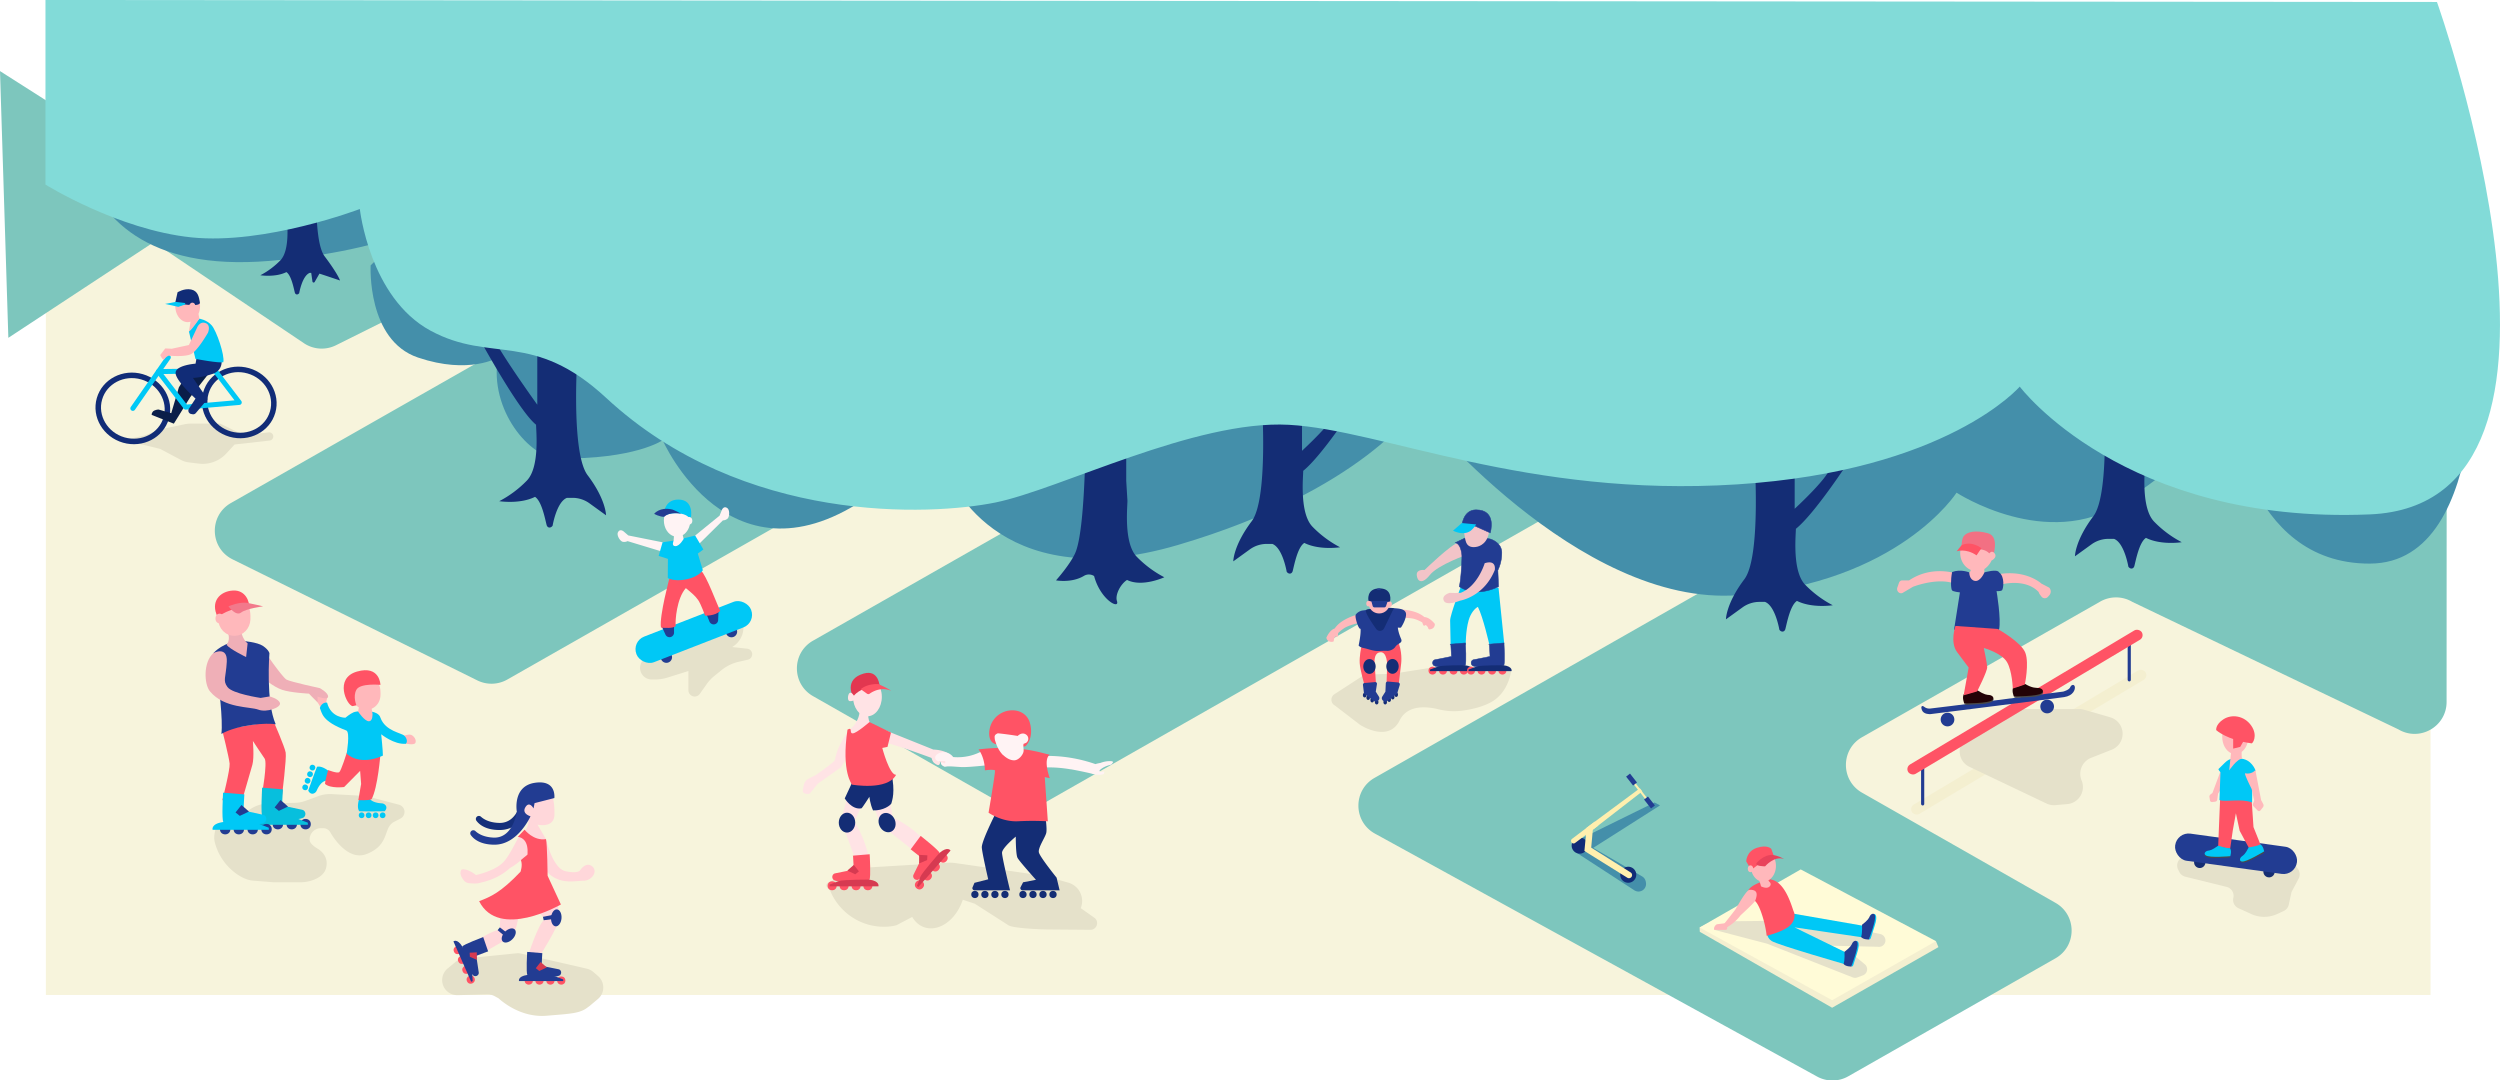 <svg xmlns="http://www.w3.org/2000/svg" viewBox="0 0 4992.69 2157.78"><defs><style>.cls-1{fill:#f7f4dc;}.cls-2{fill:#7dc6bd;}.cls-3{fill:#f4efd0;}.cls-4{fill:#e5e1ca;}.cls-5{fill:#448faa;}.cls-6{fill:#142d75;}.cls-7{fill:#82dbd8;}.cls-8{fill:#ffe3e5;}.cls-9{fill:#ff5365;}.cls-10{fill:#e23750;}.cls-11{fill:#d63a51;}.cls-12{fill:#fff3f4;}.cls-13,.cls-22{fill:#223c92;}.cls-14{fill:#ffb8bb;}.cls-15{fill:#f27083;}.cls-16{fill:#494949;}.cls-17{fill:#230206;}.cls-18{fill:#16307a;}.cls-19{fill:#ffd7da;}.cls-20{fill:#00c8f6;}.cls-21{fill:#f2c4c8;}.cls-22{stroke:#223c92;}.cls-22,.cls-30,.cls-31,.cls-33{stroke-miterlimit:10;}.cls-23{fill:#efafb7;}.cls-24{fill:#f2798b;}.cls-25{fill:#07bfdd;}.cls-26{fill:#fffbd7;}.cls-27{fill:#e8435b;}.cls-28{fill:#112c77;}.cls-29{fill:#ffefae;}.cls-30,.cls-31,.cls-33,.cls-35{fill:none;}.cls-30,.cls-35{stroke:#00c8f6;}.cls-31{stroke:#ff5365;}.cls-32{fill:#152d72;}.cls-33{stroke:#112c77;stroke-width:11px;}.cls-34{fill:#0a1e49;}.cls-35{stroke-linecap:round;stroke-linejoin:round;stroke-width:10px;}</style></defs><title>header_pic</title><g id="Слой_2" data-name="Слой 2"><g id="Слой_1-2" data-name="Слой 1"><rect id="_Прямоугольник_" data-name="&lt;Прямоугольник&gt;" class="cls-1" x="91.61" y="189.04" width="4762.35" height="1797.96"/><path id="_Контур_" data-name="&lt;Контур&gt;" class="cls-2" d="M2745.05,1553.5l768.84-438a63.77,63.77,0,0,0,32.2-55.41V699.84a63.77,63.77,0,0,1,63.77-63.77l1212.62,30a63.77,63.77,0,0,1,63.77,63.79l-.23,671.92c0,49.44-53.84,80.05-96.34,54.8L4258.42,1202a63.77,63.77,0,0,0-64.13-.59l-475.6,270.82c-43,24.46-43,86.37,0,110.83L4104.92,1803c43,24.46,43,86.37,0,110.83l-413.82,235.64a63.77,63.77,0,0,1-62.26.47l-882.92-485.1C2702.21,1640.79,2701.73,1578.18,2745.05,1553.5Z"/><path id="_Контур_2" data-name="&lt;Контур&gt;" class="cls-2" d="M3137.35,1004.62l-1063.88,605.8a63.77,63.77,0,0,1-63.11,0l-386.63-220.15c-43-24.46-43-86.37,0-110.83L2671.88,682.59a63.77,63.77,0,0,1,61.19-1l402.35,211.2C3180.06,916.17,3181.15,979.68,3137.35,1004.62Z"/><path id="_Контур_3" data-name="&lt;Контур&gt;" class="cls-2" d="M1827.13,893.54l-814,463.54a63.77,63.77,0,0,1-59.83,1.75L464.51,1117.1c-45.81-22.66-47.69-87.29-3.28-112.58l914.51-520.74a63.77,63.77,0,0,1,70.46,4.89l388.29,298.93C1870.58,815.39,1866.73,871,1827.13,893.54Z"/><path id="_Контур_4" data-name="&lt;Контур&gt;" class="cls-2" d="M891.9,579.46l-221,110.06a63.77,63.77,0,0,1-64-4.16L406.4,550.57,161.74,386.1a63.77,63.77,0,0,1-27.85-46.29L122,225.85a63.77,63.77,0,0,1,69.48-70.12l772.37,73.73a63.77,63.77,0,0,1,52.92,87.72L922.45,546.62A63.77,63.77,0,0,1,891.9,579.46Z"/><polygon id="_Контур_5" data-name="&lt;Контур&gt;" class="cls-2" points="16.67 674.65 419.98 409.37 0 141.97 16.67 674.65"/><rect id="_Прямоугольник_2" data-name="&lt;Прямоугольник&gt;" class="cls-3" x="3779.82" y="1471.65" width="543.61" height="21.74" rx="10.87" ry="10.87" transform="translate(-186.9 2287.8) rotate(-30.86)"/><path id="_Контур_6" data-name="&lt;Контур&gt;" class="cls-4" d="M3933.14,1531.41l154,73.33a34.22,34.22,0,0,0,17.72,3.19l23.67-2.08a34.22,34.22,0,0,0,28.69-47l-.25-.6a34.22,34.22,0,0,1,19.13-44.76l41.26-16.28a34.22,34.22,0,0,0,19.29-44.35h0a34.22,34.22,0,0,0-22.33-20.35L4162,1417.35a34.22,34.22,0,0,0-9.52-1.35H4031.32a34.22,34.22,0,0,0-17.66,4.91l-83.47,50.29C3906.83,1485.28,3908.51,1519.69,3933.14,1531.41Z"/><path id="_Контур_7" data-name="&lt;Контур&gt;" class="cls-4" d="M4393.25,1712.76l-25.32-2.46a18.2,18.2,0,0,0-13.87,4.53h0a18.2,18.2,0,0,0-4.18,21.71l2.36,4.74a18.2,18.2,0,0,0,11.93,9.55l82.59,20.39a18.2,18.2,0,0,1,13.4,21.67l-.06.27a18.2,18.2,0,0,0,10.19,20.55l25.56,11.68a62.28,62.28,0,0,0,51.79,0l13-6a18.2,18.2,0,0,0,10.22-12.7l4.95-22.86a18.2,18.2,0,0,1,1.73-4.73l13-24.43a18.2,18.2,0,0,0-1.08-18.92l-9.06-13.11a18.2,18.2,0,0,0-11.16-7.45l-26.46-5.67"/><path id="_Контур_8" data-name="&lt;Контур&gt;" class="cls-5" d="M153.16,90.88s-105.41,470.38,384,430.24S1089,241,1089,241Z"/><path id="_Контур_9" data-name="&lt;Контур&gt;" class="cls-5" d="M740.18,530s-7.86,149.43,94.59,184.05,159.53,0,159.53,0c-17.54,105.36,64.33,200.79,120.51,201.54,153.73,2.05,208.58-36.45,208.58-36.45s134.33,307.78,414.13,110.19,182.18-362,182.18-362L901.57,371Z"/><path id="_Контур_10" data-name="&lt;Контур&gt;" class="cls-5" d="M1892.48,943.5s91.3,253.56,460.35,144.73S2829,813.1,2829,813.1s322.11,400.35,642.78,375.46,435.67-204.65,435.67-204.65,180.06,117.71,331.51,20.21S4454,813.1,4454,813.1s28.56,313.1,278.76,312.47,206.89-512.33,206.89-512.33L4769.89,24.61Z"/><path id="_Контур_11" data-name="&lt;Контур&gt;" class="cls-6" d="M3503.1,901.06h81v115s68.47-62.86,70.63-82.34,37.89-13,37.89-13-68.21,105-106.11,135.34c0,13-7.58,84.45,18.41,111.52a215.82,215.82,0,0,0,55.22,41.14s-41.14,6.5-71.46-8.66c-13.52,8.82-20,44-23.14,56-1.67,6.46-8.12,7-12,1.64,0,0-8-47.8-28.69-55.67h-11a58,58,0,0,0-34,11l-33,23.84s0-31.4,36.81-80.12C3518.69,1110.4,3503.1,901.06,3503.1,901.06Z"/><path id="_Контур_12" data-name="&lt;Контур&gt;" class="cls-6" d="M4200.1,775.17h81v115s68.47-62.86,70.63-82.34,37.89-13,37.89-13-68.21,105-106.11,135.34c0,13-7.58,84.45,18.41,111.52a215.82,215.82,0,0,0,55.22,41.14s-41.14,6.5-71.46-8.66c-13.52,8.82-20,44-23.14,56-1.67,6.46-8.12,7-12,1.64,0,0-8-47.8-28.69-55.67h-11a58,58,0,0,0-34,11l-33,23.84s0-31.4,36.81-80.12C4215.69,984.51,4200.1,775.17,4200.1,775.17Z"/><path id="_Контур_13" data-name="&lt;Контур&gt;" class="cls-6" d="M2519.2,785.26h81v115s68.47-62.86,70.63-82.34,37.89-13,37.89-13-68.21,105-106.11,135.34c0,13-7.58,84.45,18.41,111.52a215.82,215.82,0,0,0,55.22,41.14s-41.14,6.5-71.46-8.66c-13.52,8.82-20,44-23.14,56-1.67,6.46-8.12,7-12,1.64,0,0-8-47.8-28.69-55.67h-11a58,58,0,0,0-34,11l-33,23.84s0-31.4,36.81-80.12C2534.79,994.6,2519.2,785.26,2519.2,785.26Z"/><path id="_Контур_14" data-name="&lt;Контур&gt;" class="cls-6" d="M679.1,560.18s-4-12.8-30.78-48.24C622.84,478.22,634.18,326,634.18,326H574.81v83.56s-49.57-45.72-51.15-59.9-27.45-9.45-27.45-9.45,49.67,76.39,77.24,98.44c0,9.45,5.54,61.43-13.36,81.12a157.06,157.06,0,0,1-40.15,29.93s29.93,4.73,52-6.3c9.84,6.41,14.57,32,16.83,40.75,1.22,4.7,5.91,5.19,8.77,1.26,0,0,5.85-34.42,20.87-40.42h3.12L624,562.26a2.37,2.37,0,0,0,4.41.82l9.55-16.59C642.6,547.82,679.1,560.18,679.1,560.18Z"/><path id="_Контур_15" data-name="&lt;Контур&gt;" class="cls-6" d="M2251.59,1000.15c0,13-7.58,84.45,18.41,111.52a215.82,215.82,0,0,0,55.22,41.14s-44.15,20.55-74.47,5.39c-13.52,8.82-24.08,30.19-20.13,42,6,18-32.87-2.15-45.62-49.78h0a19,19,0,0,0-20.21-.39c-24.62,14.86-55.87,9-55.87,9s31.14-34.73,39.81-58.12c20.21-54.48,19.44-255.69,19.44-255.69h81v115"/><path id="_Контур_16" data-name="&lt;Контур&gt;" class="cls-6" d="M1154,693.25l-81-9v124S984.55,685.39,982.38,665.9s-37.89-13-37.89-13,88.21,165,126.11,195.34c0,13,7.58,84.45-18.41,111.52A215.82,215.82,0,0,1,997,1000.91s41.14,6.5,71.46-8.66c13.52,8.82,20,44,23.14,56,1.67,6.46,8.12,7,12,1.64,0,0,8-47.8,28.69-55.67h11a58,58,0,0,1,34,11l33,23.84s0-31.4-36.81-80.12C1138.42,902.58,1154,693.25,1154,693.25Z"/><path id="_Контур_17" data-name="&lt;Контур&gt;" class="cls-7" d="M90.81,368.63s144.71,90.25,291.8,105.47,336-56.71,336-56.71,19.33,177,141.06,242.91S1064,658.79,1210.6,794.65c273.94,253.83,648.68,235,777.09,208.93S2386.33,838.21,2574,848.36s475.37,145.89,895.17,119,564.4-195.28,564.4-195.28,207,275.88,699.22,255.2S4866.81,4,4866.81,4L90.81,0Z"/><path id="_Контур_18" data-name="&lt;Контур&gt;" class="cls-4" d="M1705,1734.06l-18.3,12.2c-22.57,15-49.54,14.49-28.95,32.15l.4,1c20,47.23,68.44,76.33,119.41,70.72a69.65,69.65,0,0,0,12.64-2.4l.53-.17,31-16.32c24.92,41.8,81.54,23.61,101.06-34.42l24,8,67.61,43.32c11.47,6,65.11,8,78,8.07l85.18.71c13,.11,18.44-16.64,7.8-24.17l-27.07-19.15h0a38,38,0,0,0-24.8-50.87l-46.27-13.22-178.87-25.81a89.06,89.06,0,0,0-18.07-.75Z"/><path id="_Контур_19" data-name="&lt;Контур&gt;" class="cls-8" d="M1706.1,1448.32s-31,27.27-38.86,69.8c-1.59,3.59-24.42,20.38-38.55,30.09-18.89,9.12-23.09,8.64-25.43,31.35-.65,6.28,12.09,7.12,14.17,4.95,2.72-2.85,14.75-18.31,15.61-19.23l46.61-33.2,14-23.24,49.88-60.52S1721.21,1437.49,1706.1,1448.32Z"/><path id="_Контур_20" data-name="&lt;Контур&gt;" class="cls-8" d="M1746,1612.17l11.54,34,80.23,63.31s19.18-15.28,18.36-16.64c-22.47-37.52-72.75-60.21-72.75-60.21l-7.62-37.24Z"/><path id="_Контур_21" data-name="&lt;Контур&gt;" class="cls-8" d="M1692.39,1590.61l-12.75,47.45,32.29,88.22,24.34-3.1c-3-39.13-29.81-82.95-29.81-82.95l16.64-36.11Z"/><path id="_Контур_22" data-name="&lt;Контур&gt;" class="cls-6" d="M1703.49,1559.05l-14.5,31.17-2,4.29s14,23.35,33.4,19.79c1.35-.29,15.88-23.09,15.88-23.09s1.35,14.52,7.25,27.21c20.58.73,34.91-10.17,36.65-14,1.43-6.06,8.24-22.26,0-61C1755.43,1548.34,1703.49,1559.05,1703.49,1559.05Z"/><path id="_Контур_23" data-name="&lt;Контур&gt;" class="cls-8" d="M1733.87,1427.18s-.28,10,3.43,15.79-31.21,5.36-31.21,5.36,14-19.31,9.39-31.87S1733.87,1427.18,1733.87,1427.18Z"/><path id="_Контур_24" data-name="&lt;Контур&gt;" class="cls-8" d="M1898.94,1518.64a14,14,0,0,0,.27-4.69c-2.06-16.26-35-17.07-35.23-17l-105-42.16s-28.06,26.26-8.54,25c13.55-.85,74.09,20.63,109.87,33.86,1,3.33,2.18,6.79,4.43,9.3.81.91,7.26,5.9,9.78,4.78,4-1.77,2.61-7.09,2.18-8l.11,0c1.13,2,2.25,3.9,3.4,5.85.22.38.45.78.69,1.17a14.68,14.68,0,0,0,3,2.75c1.91.5,3.54-.67,5.09-1.58s3.3-2,4.94-3a5.75,5.75,0,0,0,2.59-1.57l1.37-.83A2.87,2.87,0,0,0,1898.94,1518.64Z"/><path id="_Контур_25" data-name="&lt;Контур&gt;" class="cls-9" d="M1736.4,1442l43,21-7,28.59-10.44,2.11s14.16,54.17,27.58,53.71c-17.14,32.23-87.83,19.59-87.83,19.59s-22-25.19-9.2-109.86c11-6.1,2.84,7.47,10.42,7.47S1736.4,1442,1736.4,1442Z"/><ellipse id="_Контур_26" data-name="&lt;Контур&gt;" class="cls-8" cx="1732.3" cy="1391.59" rx="28.78" ry="38.87"/><ellipse id="_Контур_27" data-name="&lt;Контур&gt;" class="cls-6" cx="1691.53" cy="1642.88" rx="16.43" ry="19.85"/><ellipse id="_Контур_28" data-name="&lt;Контур&gt;" class="cls-6" cx="1771.53" cy="1642.88" rx="16.43" ry="19.85" transform="translate(-521.09 880.48) rotate(-24.45)"/><path id="_Контур_29" data-name="&lt;Контур&gt;" class="cls-10" d="M1703.53,1391.59s-19.29-34.93,21.45-46.48c30.4-8.62,31.82,26.06,31.82,26.06S1720.06,1368.76,1703.53,1391.59Z"/><path id="_Контур_30" data-name="&lt;Контур&gt;" class="cls-9" d="M1736.67,1385.41c6.17-4.42,23.23-14.28,43.27-5.76-10-6.9-25.86-13.46-25.86-13.46s-20.89-1.73-35.17,10.22c4.73,3.31,9.69,6.87,12.64,9A4.38,4.38,0,0,0,1736.67,1385.41Z"/><path id="_Контур_31" data-name="&lt;Контур&gt;" class="cls-8" d="M1705.81,1390.09s-5.12-9.19-9.11-6.13-4.64,15.63,0,16.24,9.15-1.84,9.15-1.84Z"/><circle id="_Контур_32" data-name="&lt;Контур&gt;" class="cls-9" cx="1661.86" cy="1768.97" r="9.02"/><circle id="_Контур_33" data-name="&lt;Контур&gt;" class="cls-9" cx="1685.72" cy="1768.97" r="9.02"/><circle id="_Контур_34" data-name="&lt;Контур&gt;" class="cls-9" cx="1709.68" cy="1768.97" r="9.02"/><circle id="_Контур_35" data-name="&lt;Контур&gt;" class="cls-9" cx="1733.21" cy="1768.97" r="9.02"/><path id="_Контур_36" data-name="&lt;Контур&gt;" class="cls-9" d="M1701.58,1708.94l35.24-2.93s2.75,47.06-.55,50.67-59.14,8.4-71.5.57c-4.91-4.73-2.31-11.8,2.47-13s37.88-7.5,37.88-7.5l-1.54-27.84"/><polygon id="_Контур_37" data-name="&lt;Контур&gt;" class="cls-11" points="1692.18 1738.6 1705.12 1727.27 1715.32 1740.18 1707.96 1746.07 1692.18 1738.6"/><path id="_Контур_38" data-name="&lt;Контур&gt;" class="cls-11" d="M1674.91,1759.68l-18.11,6.8v3.59h97.51s3.36-10.37-18.18-13.39C1736.13,1756.68,1683.61,1756.4,1674.91,1759.68Z"/><circle id="_Контур_39" data-name="&lt;Контур&gt;" class="cls-9" cx="1836.27" cy="1767.25" r="9.02" transform="translate(-703.72 1975.85) rotate(-48.6)"/><circle id="_Контур_40" data-name="&lt;Контур&gt;" class="cls-9" cx="1852.05" cy="1749.36" r="9.02" transform="translate(-684.95 1981.63) rotate(-48.6)"/><circle id="_Контур_41" data-name="&lt;Контур&gt;" class="cls-9" cx="1867.9" cy="1731.38" r="9.02" transform="translate(-666.1 1987.43) rotate(-48.6)"/><circle id="_Контур_42" data-name="&lt;Контур&gt;" class="cls-9" cx="1883.46" cy="1713.74" r="9.02" transform="translate(-647.6 1993.12) rotate(-48.6)"/><path id="_Контур_43" data-name="&lt;Контур&gt;" class="cls-9" d="M1817.52,1697.76l21.11-28.37s37.12,29.06,37.65,33.92-29.81,49.92-43.86,54c-6.79.55-10.38-6.07-8.1-10.43s16.43-33.38,16.43-33.38l-21.9-17.25"/><polygon id="_Контур_44" data-name="&lt;Контур&gt;" class="cls-11" points="1835.55 1724.43 1835.61 1707.22 1852.04 1708.11 1851.58 1717.53 1835.55 1724.43"/><path id="_Контур_45" data-name="&lt;Контур&gt;" class="cls-11" d="M1838,1751.21c-3.3,8.69-6.78,18-6.78,18l2.69,2.38,64.4-73s-5.56-9.38-22.07,4.78C1876.27,1703.31,1841.33,1742.52,1838,1751.21Z"/><path id="_Контур_46" data-name="&lt;Контур&gt;" class="cls-12" d="M2218.51,1520.06a52.19,52.19,0,0,0-21,3.62,64,64,0,0,0-9.56,2.2l-.27.1a292.05,292.05,0,0,0-102.62-16.33c-5.61.12-7.74,5.61-6.35,9.68-4.37,1.77-5.4,7.55-3,10.94a69.12,69.12,0,0,1,14.64,2.27,260.73,260.73,0,0,1,47.14,3.75c2.68,0,35.91,6.85,41.8,8.53a54.4,54.4,0,0,0,12.12,2.4c3.53.17,9.6.43,12.92-1.72a7.3,7.3,0,0,0,.88-5,48.58,48.58,0,0,0-6.06,1.33c-2.33.63-4.33-2.47-2.44-4.18,6.14-5.55,14.21-8.68,22.38-10.57a25.85,25.85,0,0,0,3.07-3.7,12.06,12.06,0,0,0,.91-1.72A7.23,7.23,0,0,0,2218.51,1520.06Z"/><path id="_Контур_47" data-name="&lt;Контур&gt;" class="cls-12" d="M1983.44,1519.51c-.89-3.25-3.8-6-7.92-5.18l.12-.15c2.29-2.95,2.89-6.89.1-9.79.21-4.91-4.91-10-10.39-6.72a102.13,102.13,0,0,1-61.78,14.2c-7.26-9.75-21.5-13.56-32.62-5-4,3.11-4.93,9.14,0,12.09l2.78,1.66a39.6,39.6,0,0,1,12.64-.77c2.95.41,1.62,5.58-1.24,4.49-2.22-.84-2.3-2.18-5.71-1.38-.27.06-2.12,3.64,6.53,8.18,2.22.34,5-.57,7.08-.62,3.12-.07,6.21,0,9.33.21,5.93.37,11.85.86,17.79,1.15,12.71.61,50.24-3.39,52.76-3.87a89.32,89.32,0,0,0,10.19-2.58A8,8,0,0,0,1983.44,1519.51Z"/><path id="_Контур_48" data-name="&lt;Контур&gt;" class="cls-6" d="M1986.33,1628.37s-26.35,52.37-25.58,64.14,12.8,63.55,12.8,63.55l-27.45,7-3.84,9a4.31,4.31,0,0,0,4,6h70.87s-16-65.34-16-75,27.44-32.3,27.44-32.3-.17,35.35,3.51,42.42,36.82,43.83,36.82,43.83l-25.73,5-5,9.73a4.31,4.31,0,0,0,3.84,6.27h74.12l-6-25.21s-33.57-41.61-35.43-50.64,11.88-28.71,14.57-38-2.75-41.21-2.75-41.21Z"/><circle id="_Контур_49" data-name="&lt;Контур&gt;" class="cls-6" cx="1946.95" cy="1786.33" r="7.26"/><path id="_Контур_50" data-name="&lt;Контур&gt;" class="cls-9" d="M2056.45,1442.64c-5.19-16.95-21.53-25.51-38.73-23.9a46.29,46.29,0,0,0-38.34,27.43c-5.37,12.35-7.56,35.41,9.27,40,8.08,2.22,11.52-10.31,3.46-12.54a4.2,4.2,0,0,1-2.67-2.48c3.4,2.55,7.19,2.11,10.81.4a14,14,0,0,0,2.41.52,12.67,12.67,0,0,0,2.1.09,17.69,17.69,0,0,0,15.4.63c.53.68,1.08,1.33,1.63,1.94a5.54,5.54,0,0,0,5.63,1.78c1.13,2.44,3.14,4.28,6,4.27a8.21,8.21,0,0,0,5.72-2,35.32,35.32,0,0,1-.8,3.8c-1.64,6,6.41,11.27,10.86,6.32C2060.38,1476.58,2061.16,1458,2056.45,1442.64Z"/><path id="_Контур_51" data-name="&lt;Контур&gt;" class="cls-9" d="M1954.21,1496.62s12.24,14.45,12.74,41.82c11.12-1.68,18.27-1.12,20,0s-12.74,84.58-12.74,84.58,26.2,18.77,59.16,17.09a556.8,556.8,0,0,1,59.22.11l-6.14-88.37,10.06,2.23s-14-36.87,0-46.93C2084.21,1505.48,2037.47,1486.4,1954.21,1496.62Z"/><circle id="_Контур_52" data-name="&lt;Контур&gt;" class="cls-6" cx="1966.95" cy="1786.33" r="7.26"/><path id="_Контур_53" data-name="&lt;Контур&gt;" class="cls-12" d="M2048.64,1466.64c-5.86-3.63-11.78-1.16-16.26,3.09q-19-3.12-38.1-5.16a5.37,5.37,0,0,0-4.39,1.43,6.07,6.07,0,0,0-3.54,6.07,44,44,0,0,0,.5,5.18c.7,2.54,1.54,5,2.2,7a66.24,66.24,0,0,0,6.21,13.55,61,61,0,0,0,7.11,9.44c.48.37,1,.73,1.45,1.07,5.86,5.32,13.13,10.12,21.46,10.13,9.25,0,18.49-11.63,18.93-18.7.25-4.11-.81-8.26-.44-12.35.06-.71.59-1.81.42-1.86,1.1-.57,4.55-1.55,5.94-2.74A10,10,0,0,0,2048.64,1466.64Z"/><circle id="_Контур_54" data-name="&lt;Контур&gt;" class="cls-6" cx="1986.95" cy="1786.33" r="7.26"/><circle id="_Контур_55" data-name="&lt;Контур&gt;" class="cls-6" cx="2006.95" cy="1786.33" r="7.26"/><circle id="_Контур_56" data-name="&lt;Контур&gt;" class="cls-6" cx="2042.95" cy="1786.33" r="7.26"/><circle id="_Контур_57" data-name="&lt;Контур&gt;" class="cls-6" cx="2062.95" cy="1786.33" r="7.26"/><circle id="_Контур_58" data-name="&lt;Контур&gt;" class="cls-6" cx="2082.95" cy="1786.33" r="7.26"/><circle id="_Контур_59" data-name="&lt;Контур&gt;" class="cls-6" cx="2102.95" cy="1786.33" r="7.26"/><rect id="_Прямоугольник_3" data-name="&lt;Прямоугольник&gt;" class="cls-13" x="3836.54" y="1517.9" width="6.34" height="90.76" rx="3.17" ry="3.17"/><rect id="_Прямоугольник_4" data-name="&lt;Прямоугольник&gt;" class="cls-13" x="4249.1" y="1270.12" width="6.34" height="90.76" rx="3.17" ry="3.17"/><rect id="_Прямоугольник_5" data-name="&lt;Прямоугольник&gt;" class="cls-9" x="3772.32" y="1391.65" width="543.61" height="21.74" rx="10.87" ry="10.87" transform="translate(-146.93 2272.63) rotate(-30.86)"/><path id="_Контур_60" data-name="&lt;Контур&gt;" class="cls-13" d="M3840.19,1410c1.76.35,5.36,5.52,13.88,5.09s266.23-33.92,266.23-33.92,11.87-3.11,14.09-8.66,8-6.41,9.16-1.17-2.61,18-21.36,20.86-267.19,34-267.19,34-13.34.84-16.71-8C3835.26,1410.25,3838.77,1409.75,3840.19,1410Z"/><circle id="_Контур_61" data-name="&lt;Контур&gt;" class="cls-13" cx="3889.33" cy="1436.98" r="13.68"/><circle id="_Контур_62" data-name="&lt;Контур&gt;" class="cls-13" cx="4088.33" cy="1410.98" r="13.68"/><path id="_Контур_63" data-name="&lt;Контур&gt;" class="cls-14" d="M3910.47,1146.5s-50.29-19.43-97.84,12.57H3799a6.88,6.88,0,0,0-6.5,4.61l-3.39,9.72a8.76,8.76,0,0,0,3,9.9h0a7.34,7.34,0,0,0,8.15.44l19.93-11.83s51.32-20.38,86-5.28Z"/><path id="_Контур_64" data-name="&lt;Контур&gt;" class="cls-14" d="M3992.27,1146.51l3.77,20.87s48.31-13.59,75.48,15.1c0,1.79,2.71,5.61,5.57,9.14a8.39,8.39,0,0,0,12.84.24l2.8-3.2a11.21,11.21,0,0,0-.3-15.09l-15.58-8.1S4047.37,1137.71,3992.27,1146.51Z"/><path id="_Контур_65" data-name="&lt;Контур&gt;" class="cls-14" d="M3980.86,1104.31c0-20.09-14.81-36.37-33.09-36.37s-33.09,16.28-33.09,36.37c0,15.42,8.74,28.59,21.06,33.88a5.92,5.92,0,0,1-2.94,4.94c-4.29,2.59,3,25.23,3,25.23l28.54-10.23-1.21-15.07a44.13,44.13,0,0,1-.23-6.62C3972.45,1130.08,3980.86,1117.52,3980.86,1104.31Z"/><path id="_Контур_66" data-name="&lt;Контур&gt;" class="cls-13" d="M3932.81,1143.13s-17.19-7.23-34.25-.75c-3.35,15.76-2.58,34-.11,36.69s15.64,4,15.64,4l-11.64,74.13s42.27,20.38,89.82,0c4.53-20.38-5-76.74-5-76.74s8.38.77,11-1.82,6-27.28-6-35.57c-3.53-7.56-29.18,0-29.18,0s-8,19.27-19.31,17S3932.81,1143.13,3932.81,1143.13Z"/><path id="_Контур_67" data-name="&lt;Контур&gt;" class="cls-15" d="M3917.37,1091s0-15.11,4.7-20.75c6.41-7.66,22.37-12.36,48-5.33s8.36,51.78,8.36,51.78-.79-15.91-21.94-19.43S3917.37,1091,3917.37,1091Z"/><path id="_Контур_68" data-name="&lt;Контур&gt;" class="cls-9" d="M3907.47,1101.12s18-7,39.91,8c2.23-3.92,9.75-14.22,9.75-14.22s-19-15.82-39.69-6.09Z"/><path id="_Контур_69" data-name="&lt;Контур&gt;" class="cls-14" d="M3970.5,1108.22s5.39-10,11.12-5,4.16,10.51-2,14.9S3970.5,1108.22,3970.5,1108.22Z"/><g id="_Группа_" data-name="&lt;Группа&gt;"><path id="_Контур_70" data-name="&lt;Контур&gt;" class="cls-16" d="M4080,1381s5,9.95-25.93,11.18-30.05,3.3-32.31-1.48Z"/><path id="_Контур_71" data-name="&lt;Контур&gt;" class="cls-17" d="M4043.5,1365.39s-14,7-22.5,6.79c-4.26,6.69.74,18.5.74,18.5s48.75.39,56.21-6.6c5.06-4.41-.43-9.5-5.89-10.06S4058.94,1374.88,4043.5,1365.39Z"/></g><g id="_Группа_2" data-name="&lt;Группа&gt;"><path id="_Контур_72" data-name="&lt;Контур&gt;" class="cls-16" d="M3981,1395s5,9.95-25.93,11.18-30.05,3.3-32.31-1.48Z"/><path id="_Контур_73" data-name="&lt;Контур&gt;" class="cls-17" d="M3948.5,1378.39s-18,8-26.5,7.79c-4.26,6.69.74,18.5.74,18.5s48.75.39,56.21-6.6c5.06-4.41-.43-9.5-5.89-10.06S3963.94,1387.88,3948.5,1378.39Z"/></g><path id="_Контур_74" data-name="&lt;Контур&gt;" class="cls-9" d="M3905.17,1250.06s-11.46,32.19,3.28,52.21,23.09,30.93,23.09,30.93l-10,55.36,26.85-7.69s20.64-40.29,20.21-48.76-6.82-38.06-6.82-38.06,35.53,10,46.21,28,11.68,53.09,11.68,53.09l24-8s9-41.88,1.18-63.24-55.47-47.86-55.47-47.86Z"/><path id="_Контур_75" data-name="&lt;Контур&gt;" class="cls-4" d="M1194.42,1949.34l-9.48-8.22a30.1,30.1,0,0,0-13-6.59l-131-30.1a30.1,30.1,0,0,0-9.75-.61L925.7,1914.44a30.09,30.09,0,0,0-16.21,6.79l-15.58,12.94a30.09,30.09,0,0,0-6.49,38.78h0a30.09,30.09,0,0,0,26.5,14.45l58.86-1.54a30.09,30.09,0,0,1,15.17,3.65l7.74,4.22c8.69,8,46.12,39.06,96.3,34.75,47.64-4.09,66.47-4.22,82.66-17.44l.09-.07a30,30,0,0,0,3.11-2.26l16.19-13.58A30.09,30.09,0,0,0,1194.42,1949.34Z"/><path id="_Контур_76" data-name="&lt;Контур&gt;" class="cls-18" d="M1042.57,1591s-6.17,53.47-45.67,52.42c-19.84-.53-30.9-7.38-36.37-12.35a6.08,6.08,0,0,0-9,.82h0a6.06,6.06,0,0,0-.06,7.21c4.78,6.58,17.79,19,47.64,18.48,46.78-.8,70.92-57.93,70.92-57.93Z"/><path id="_Контур_77" data-name="&lt;Контур&gt;" class="cls-19" d="M1102.4,1588.56s5.56,11.36,4.84,38.72-33.76,19.62-33.76,19.62l16.91,28.91s13,58.34,38.85,64,29.43-2.07,29.43-2.07,11.36-17.55,23.75-7.74,0,28.91-17.55,28.91-53.18,10.33-78.48-25.3-33.56-26.85-33.56-26.85-18.07,18.07-34.59,26.85c-6.2,5.68-24.44,22-60,29.45-4.91,2.1-15.73,1.34-22.18.63a14,14,0,0,1-9.14-4.83c-4.49-5.26-10.48-14.53-5.28-22.16,11.69-3.41,28.91,10.84,28.91,10.84s36.76-7.84,53.7-24.78,32-57.83,38.21-58.86,17.45-21.69,11-28.4-15.69-35.11-15.69-35.11Z"/><path id="_Контур_78" data-name="&lt;Контур&gt;" class="cls-19" d="M1112.19,1803.91s5.47,13.94,5.47,28.37-42.79,82.12-42.79,82.12l-20.41-5.47s19.89-62.76,32.83-72.69c-3.48-7.93-17.92-22.37-17.92-22.37l-30.87-3s-5.73,49.27-15.3,57.24S942,1915.4,942,1915.4L931.52,1893s42.8-32.85,66.69-36.33c0-10,2-41.31,2-41.31l55.74-20.41Z"/><path id="_Контур_79" data-name="&lt;Контур&gt;" class="cls-9" d="M1034.12,1671.23l13.45-14.31s17.54,22.91,42.83,18.89c2.47,9.3,3.25,73.26,3.25,73.26l26.51,57.27s-124,71.47-163.3-6.63c23.67-9,43.39-17.62,82.67-58.8,0,0,4.68-12.58.86-22.86-.41-1.11,13.08-10.57,13.17-11.85C1055.31,1679.7,1043.7,1672.43,1034.12,1671.23Z"/><path id="_Контур_80" data-name="&lt;Контур&gt;" class="cls-13" d="M1067.58,1603.91l39.49-10.13s5.06-37.47-39.49-30.38-35.44,57.72-35.44,57.72-7.09,53.36-46.56,51.63c-19.82-.87-30.77-7.9-36.15-13a6.08,6.08,0,0,0-9,.67h0a6.06,6.06,0,0,0-.19,7.2c4.67,6.66,17.47,19.29,47.32,19.29,46.79,0,71.9-56.71,71.9-56.71s-18.23-5.06-10.13-18.23,16.19,2.58,16.19,2.58Z"/><ellipse id="_Контур_81" data-name="&lt;Контур&gt;" class="cls-13" cx="1015.99" cy="1868.17" rx="16.99" ry="10.47" transform="translate(-1028.3 1282.37) rotate(-45.47)"/><ellipse id="_Контур_82" data-name="&lt;Контур&gt;" class="cls-13" cx="1110.99" cy="1833.17" rx="16.99" ry="10.47" transform="translate(-801.04 2802.14) rotate(-85.66)"/><polygon id="_Контур_83" data-name="&lt;Контур&gt;" class="cls-13" points="1006.28 1868.17 993.78 1857.58 998.3 1852.04 1012.15 1862.72 1006.28 1868.17"/><polygon id="_Контур_84" data-name="&lt;Контур&gt;" class="cls-13" points="1105.81 1826.68 1084.29 1830.99 1085.77 1837.78 1105.81 1835.23 1105.81 1826.68"/><circle id="_Контур_85" data-name="&lt;Контур&gt;" class="cls-9" cx="1120.89" cy="1958.25" r="8.2"/><circle id="_Контур_86" data-name="&lt;Контур&gt;" class="cls-9" cx="1099.2" cy="1958.25" r="8.2"/><circle id="_Контур_87" data-name="&lt;Контур&gt;" class="cls-9" cx="1077.41" cy="1958.25" r="8.2"/><circle id="_Контур_88" data-name="&lt;Контур&gt;" class="cls-9" cx="1056.02" cy="1958.25" r="8.2"/><path id="_Контур_89" data-name="&lt;Контур&gt;" class="cls-13" d="M1083,1903.67l-1.4,25.31s30.1,5.75,34.45,6.82,6.71,7.5,2.25,11.8c-11.24,7.12-62,2.76-65-.52s-.5-46.08-.5-46.08l32,2.67"/><path id="_Контур_90" data-name="&lt;Контур&gt;" class="cls-13" d="M1108.68,1949.81c7.91,3,16.12,6.18,16.12,6.18v3.27h-88.32s-3.05-9.43,16.53-12.18C1053,1947.08,1100.77,1946.83,1108.68,1949.81Z"/><g id="_Группа_3" data-name="&lt;Группа&gt;"><circle id="_Контур_91" data-name="&lt;Контур&gt;" class="cls-9" cx="940.17" cy="1956.34" r="8.15" transform="translate(-708.12 544.13) rotate(-23.74)"/><circle id="_Контур_92" data-name="&lt;Контур&gt;" class="cls-9" cx="931.49" cy="1936.6" r="8.15" transform="translate(-700.9 538.97) rotate(-23.74)"/><circle id="_Контур_93" data-name="&lt;Контур&gt;" class="cls-9" cx="922.77" cy="1916.78" r="8.15" transform="translate(-693.66 533.78) rotate(-23.74)"/><circle id="_Контур_94" data-name="&lt;Контур&gt;" class="cls-9" cx="914.21" cy="1897.31" r="8.15" transform="translate(-686.55 528.68) rotate(-23.74)"/><path id="_Контур_95" data-name="&lt;Контур&gt;" class="cls-13" d="M975.38,1901.63,965,1871.41s-39.94,14.85-41.72,18.89,12,51.17,23,58.54c5.7,2.34,10.6-2.38,9.83-6.77s-5-33.25-5-33.25l23.59-8.85"/><path id="_Контур_96" data-name="&lt;Контур&gt;" class="cls-13" d="M943.06,1942c.46,8.39.91,17.33.91,17.33l-3,1.31-35.44-80.55s7.36-6.55,17.7,10.17C923.26,1890.3,942.6,1933.65,943.06,1942Z"/></g><polygon id="_Контур_97" data-name="&lt;Контур&gt;" class="cls-11" points="952.29 1916.85 952.24 1901.87 937.94 1902.65 938.34 1910.84 952.29 1916.85"/><polygon id="_Контур_98" data-name="&lt;Контур&gt;" class="cls-11" points="1092 1932.04 1079.71 1921.27 1070.02 1933.54 1077.01 1939.13 1092 1932.04"/><path id="_Контур_99" data-name="&lt;Контур&gt;" class="cls-4" d="M2780.93,1345.64l-55.59,1.57-60.1,39a13.05,13.05,0,0,0-5.08,5.63h0a13.05,13.05,0,0,0,3.51,15.62h0a13.05,13.05,0,0,0,2.18,1.46l50.35,38.63s56.45,37.11,79.12-9c15.61-31.75,54.52-27.7,77.25-22.09a128.76,128.76,0,0,0,49.34,2.61c18.22-2.65,40.73-7.83,57.81-17.92,34.12-20.16,38.26-62.3,38.26-62.3l-32.53-8-113.52.33-91,14.51"/><path id="_Контур_100" data-name="&lt;Контур&gt;" class="cls-20" d="M2917.86,1170.54s-22,57.75-21.83,68.62l1,48.84h30.1s-.22-28.25,5.94-49.51c4.17-14.4,12.44-23.42,18.36-26.57C2961.94,1232.55,2974,1286,2974,1286h30.11l-11.43-112.25Z"/><path id="_Контур_101" data-name="&lt;Контур&gt;" class="cls-21" d="M2931.4,1107.11s-2.77-27-17.66-24.12-68.8,55.32-68.8,55.32-16.31-2.13-15.6,9.93,9.93,20.57,26.24,0S2931.4,1107.11,2931.4,1107.11Z"/><path id="_Контур_102" data-name="&lt;Контур&gt;" class="cls-22" d="M2906.46,1083.78l30.26-14.63,39.44,7.32s22.51,6.36,23,26.53a80.41,80.41,0,0,1-7.84,35.85l1.38,32.56s-43.56,23.84-78.41,0c4.59-19.72,5.29-60.79,5.29-60.79S2918.84,1086.95,2906.46,1083.78Z"/><path id="_Контур_103" data-name="&lt;Контур&gt;" class="cls-21" d="M2965.05,1124.76s-13.48,45.67-47.92,59.15a186.35,186.35,0,0,1-21.71,0s-17.22,4.49-12,15.72,32.2,0,32.2,0,47.92-7.49,69.63-61.4C2985.27,1137.49,2989,1117.27,2965.05,1124.76Z"/><path id="_Контур_104" data-name="&lt;Контур&gt;" class="cls-21" d="M2923,1054.08s1.62,21.22,5.27,29.77,12.38,10.14,22,7.94,27.17-12.73,23.66-47.4c-13.17-4.83-47.63-3.51-47.63-3.51Z"/><path id="_Контур_105" data-name="&lt;Контур&gt;" class="cls-22" d="M2919.3,1050.5s2.33-32.32,28.47-32.32c42.61,0,28.35,46,28.35,46l-30.62-13.7Z"/><path id="_Контур_106" data-name="&lt;Контур&gt;" class="cls-20" d="M2901.87,1059.76s22.93,12.77,38.06-2.36a60.56,60.56,0,0,0,8.11-10.09l-28.75-2.75-5,4.39Z"/><circle id="_Контур_107" data-name="&lt;Контур&gt;" class="cls-9" cx="2860.76" cy="1339.29" r="7.92"/><circle id="_Контур_108" data-name="&lt;Контур&gt;" class="cls-9" cx="2881.7" cy="1339.29" r="7.92"/><circle id="_Контур_109" data-name="&lt;Контур&gt;" class="cls-9" cx="2902.74" cy="1339.29" r="7.92"/><circle id="_Контур_110" data-name="&lt;Контур&gt;" class="cls-9" cx="2923.4" cy="1339.29" r="7.92"/><path id="_Контур_111" data-name="&lt;Контур&gt;" class="cls-22" d="M2895.63,1286.58l30.94-2.57s2.41,41.32-.48,44.49-51.93,7.38-62.78.5c-4.31-4.15-2-10.36,2.17-11.39s33.26-6.59,33.26-6.59l-1.36-24.44"/><path id="_Контур_112" data-name="&lt;Контур&gt;" class="cls-6" d="M2872,1331.13c-7.64,2.87-16.16,6-16.16,6v3.15h85.87s2.95-9.11-16-11.76C2925.71,1328.5,2879.6,1328.25,2872,1331.13Z"/><circle id="_Контур_113" data-name="&lt;Контур&gt;" class="cls-9" cx="2937.76" cy="1339.29" r="7.92"/><circle id="_Контур_114" data-name="&lt;Контур&gt;" class="cls-9" cx="2958.7" cy="1339.29" r="7.92"/><circle id="_Контур_115" data-name="&lt;Контур&gt;" class="cls-9" cx="2979.74" cy="1339.29" r="7.92"/><circle id="_Контур_116" data-name="&lt;Контур&gt;" class="cls-9" cx="3000.4" cy="1339.29" r="7.92"/><path id="_Контур_117" data-name="&lt;Контур&gt;" class="cls-22" d="M2972.63,1286.58l30.94-2.57s2.41,41.32-.48,44.49-51.93,7.38-62.78.5c-4.31-4.15-2-10.36,2.17-11.39s33.26-6.59,33.26-6.59l-1.36-24.44"/><path id="_Контур_118" data-name="&lt;Контур&gt;" class="cls-6" d="M2949,1331.13c-7.64,2.87-16.16,6-16.16,6v3.15h85.87s2.95-9.11-16-11.76C3002.71,1328.5,2956.6,1328.25,2949,1331.13Z"/><path id="_Контур_119" data-name="&lt;Контур&gt;" class="cls-9" d="M2718.33,1293.25s-3.72,18-2.89,31.24,9.06,42.06,9.06,42.06l23.47-.15-2.64-39.94s-3.35-22.35,11-23.83,13.88,25.83,13.88,25.83l-1.13,36.6,24.38.33,4.84-40.93s3-24-7.27-45S2718.33,1293.25,2718.33,1293.25Z"/><ellipse id="_Контур_120" data-name="&lt;Контур&gt;" class="cls-6" cx="2734.92" cy="1330.99" rx="12.38" ry="14.84"/><ellipse id="_Контур_121" data-name="&lt;Контур&gt;" class="cls-6" cx="2780.93" cy="1330.8" rx="12.38" ry="14.84"/><ellipse id="_Контур_122" data-name="&lt;Контур&gt;" class="cls-6" cx="2725.34" cy="1388.24" rx="3.58" ry="4.63"/><ellipse id="_Контур_123" data-name="&lt;Контур&gt;" class="cls-6" cx="2749.34" cy="1402.24" rx="3.58" ry="4.63"/><ellipse id="_Контур_124" data-name="&lt;Контур&gt;" class="cls-6" cx="2766.34" cy="1402.24" rx="3.58" ry="4.63"/><ellipse id="_Контур_125" data-name="&lt;Контур&gt;" class="cls-6" cx="2774.34" cy="1397.24" rx="3.58" ry="4.63"/><ellipse id="_Контур_126" data-name="&lt;Контур&gt;" class="cls-6" cx="2781.34" cy="1392.24" rx="3.58" ry="4.63"/><ellipse id="_Контур_127" data-name="&lt;Контур&gt;" class="cls-6" cx="2788.34" cy="1387.24" rx="3.58" ry="4.63"/><ellipse id="_Контур_128" data-name="&lt;Контур&gt;" class="cls-6" cx="2732.34" cy="1393.24" rx="3.58" ry="4.63"/><ellipse id="_Контур_129" data-name="&lt;Контур&gt;" class="cls-6" cx="2740.34" cy="1398.24" rx="3.58" ry="4.63"/><ellipse id="_Контур_130" data-name="&lt;Контур&gt;" class="cls-14" cx="2732.63" cy="1205.58" rx="4.13" ry="5.54"/><ellipse id="_Контур_131" data-name="&lt;Контур&gt;" class="cls-14" cx="2775.63" cy="1206.58" rx="4.13" ry="5.54"/><path id="_Контур_132" data-name="&lt;Контур&gt;" class="cls-14" d="M2716.22,1243.46l-6.27-15.78s-31.42,7.74-44.4,27.4l-.38.12c-10.34,3.59-16.32,18.43-16.32,18.43s1.27,9.75,13,8a2.17,2.17,0,0,0,1.83-2c.3-6.86,3.92-8.56,3.92-8.56l1,.53a2.2,2.2,0,0,0,3.2-1.71l.61-5.57c4.25-4.18,10.62-9.67,17.22-12.62C2701.21,1246.45,2716.22,1243.46,2716.22,1243.46Z"/><path id="_Контур_133" data-name="&lt;Контур&gt;" class="cls-14" d="M2792.58,1234.1l2-16.86s32.36-.57,49.94,15.1l.4,0c10.92.82,20.5,13.63,20.5,13.63s1.27,9.75-10.52,11a2.17,2.17,0,0,1-2.29-1.49c-2.05-6.56-6-7.27-6-7.27l-.84.77a2.2,2.2,0,0,1-3.53-.83l-2-5.23c-5.18-2.95-12.74-6.62-19.88-7.79C2807.85,1233.14,2792.58,1234.1,2792.58,1234.1Z"/><path id="_Контур_134" data-name="&lt;Контур&gt;" class="cls-13" d="M2807.37,1223.32c-3.16-8.19-16.49-8-23.72-8.83a158.57,158.57,0,0,0-56.81,4l-5.34.68c-5,.66-11.07,3.84-14,8.45-2.28,3.6,4.8,27.54,8.82,28.06l.8.1c1,11.3-3.85,33.43-3.85,33.43a14.58,14.58,0,0,0,7.38,4.38c12.67,2.42,22.17,7.22,33.51,6.5q8.42-.53,16.87-.29c5.16.15,12.64-3.36,15.55-8,4.75-7.61,15.31-6.92,11.51-15.88-3.21-7.55-5.61-14.74-6.54-22.52l.17,0c1.66-.26,5.31,1.08,6.56-.78C2802.37,1246.48,2810.27,1230.82,2807.37,1223.32Z"/><path id="_Контур_135" data-name="&lt;Контур&gt;" class="cls-6" d="M2764.24,1254.67l19.41-40.18s-48.79-.47-55.15,3.66c-4.2,2.73,9.82,23.85,19.82,37.87A9.28,9.28,0,0,0,2764.24,1254.67Z"/><circle id="_Контур_136" data-name="&lt;Контур&gt;" class="cls-14" cx="2754.27" cy="1203.78" r="21.39"/><path id="_Контур_137" data-name="&lt;Контур&gt;" class="cls-13" d="M2725,1364l21.23-1.86a3.39,3.39,0,0,1,3.64,3.89l-2.37,15.25,6.28,9.92a6,6,0,0,1-2,8.32l-1.31.78a6,6,0,0,1-6.65-.36L2724,1385l-2.08-17.24A3.39,3.39,0,0,1,2725,1364Z"/><path id="_Контур_138" data-name="&lt;Контур&gt;" class="cls-13" d="M2792,1362.89l-20.22-1.77a3.89,3.89,0,0,0-4.23,3.69l-.78,16.47-6.28,9.92a6,6,0,0,0,2,8.32l1.31.78a6,6,0,0,0,6.65-.36l19.82-14.93,5.13-17.14A3.89,3.89,0,0,0,2792,1362.89Z"/><path id="_Контур_139" data-name="&lt;Контур&gt;" class="cls-6" d="M2738.1,1201.06l33.83,1,4.17-1s6.07-26-21.07-26-22.14,24.71-22.14,24.71Z"/><path id="_Контур_140" data-name="&lt;Контур&gt;" class="cls-13" d="M2745.19,1213.06h19a4,4,0,0,0,3.83-2.74l3.48-10.26h-32.94l2.72,10A4,4,0,0,0,2745.19,1213.06Z"/><ellipse id="_Контур_141" data-name="&lt;Контур&gt;" class="cls-13" cx="2753.75" cy="1176.78" rx="3.79" ry="1.71"/><path id="_Контур_142" data-name="&lt;Контур&gt;" class="cls-4" d="M807.44,1617.94h0a15,15,0,0,1-7.67,16.78L787.62,1641l0,0a25.36,25.36,0,0,0-9,7.46c-10.72,14.64-6.59,41.59-46.71,57.18s-72.09-43.21-72.09-43.21a16.18,16.18,0,0,0-14.22-8.46h-4.73a22.38,22.38,0,0,0-22.39,24.1c.5,6,7.94,12,15.26,16.41,13.68,8.27,22.26,21.64,17.19,39.93S620.25,1762,599.8,1762h-53L505,1758.67c-10.72-.86-21.43-5.9-31.09-12.44a111.07,111.07,0,0,1-43.54-59.17c-4.28-13.78-2.65-18.46,1.25-37.65l31.33-10,38.63-24.52a65.32,65.32,0,0,1,33.29-10.15l54.2-1.43a67,67,0,0,0,21.33-4.09l25.43-9.35a67,67,0,0,1,26.78-4l67.59,3.72L796.67,1607A15,15,0,0,1,807.44,1617.94Z"/><path id="_Контур_143" data-name="&lt;Контур&gt;" class="cls-14" d="M759.81,1389c-.61,15.63-12.48,28.32-27.88,28.32a28.32,28.32,0,0,1,0-56.64C747.32,1360.64,761.09,1356.18,759.81,1389Z"/><path id="_Контур_144" data-name="&lt;Контур&gt;" class="cls-9" d="M704.05,1410.2l7.74-1.67s-7.49-17.35,0-31.08,48-9.73,48-9.73-.88-39.82-46.9-26.55S692.4,1408.42,704.05,1410.2Z"/><path id="_Контур_145" data-name="&lt;Контур&gt;" class="cls-14" d="M805.45,1469.93s10-4.51,15.8-2.26,11,10.52,8.28,16-21.07,1-21.07,1Z"/><path id="_Контур_146" data-name="&lt;Контур&gt;" class="cls-20" d="M717.49,1595.09s-6,16.71,0,25.06c15.22.6,50.72,0,50.72,0s6.84-6.53,1.24-12.58a10.6,10.6,0,0,0-7.19-3.24c-11.66-.69-21.47-4.12-24.78-10.73C737.48,1593.3,717.49,1595.09,717.49,1595.09Z"/><circle id="_Контур_147" data-name="&lt;Контур&gt;" class="cls-20" cx="722.18" cy="1628.19" r="5.75"/><path id="_Контур_148" data-name="&lt;Контур&gt;" class="cls-14" d="M650.75,1405.49l2.51-11.28s-4.26-15-13-13-9,16.55-9,16.55l11,18.05Z"/><circle id="_Контур_149" data-name="&lt;Контур&gt;" class="cls-20" cx="736.18" cy="1628.19" r="5.75"/><circle id="_Контур_150" data-name="&lt;Контур&gt;" class="cls-20" cx="750.18" cy="1628.19" r="5.75"/><circle id="_Контур_151" data-name="&lt;Контур&gt;" class="cls-20" cx="764.18" cy="1628.19" r="5.75"/><path id="_Контур_152" data-name="&lt;Контур&gt;" class="cls-20" d="M656.66,1540s-13.61-11.38-23.52-8.67c-5.82,14.07-17.54,47.59-17.54,47.59s3.76,8.68,11.38,5.51a10.6,10.6,0,0,0,5.53-5.63c4.68-10.7,11.29-18.72,18.64-19.54C651.43,1559.41,656.66,1540,656.66,1540Z"/><path id="_Контур_153" data-name="&lt;Контур&gt;" class="cls-9" d="M759.81,1505.5s-5.13,67.44-17.7,90.47c-5.86,3.35-26.51,1.86-26.51,1.86l5.6-32.26-2-26.07-31.93,32.26s-27,3.58-38.13-6.19c0-7.17,6.19-27.7,6.19-27.7s18.25,7.17,22.16,4.24,15.08-38.92,15.08-38.92Z"/><circle id="_Контур_154" data-name="&lt;Контур&gt;" class="cls-20" cx="623.98" cy="1533" r="5.75" transform="translate(-1030.22 1588.38) rotate(-69.77)"/><circle id="_Контур_155" data-name="&lt;Контур&gt;" class="cls-20" cx="619.14" cy="1546.13" r="5.75" transform="translate(-1045.71 1592.43) rotate(-69.77)"/><path id="_Контур_156" data-name="&lt;Контур&gt;" class="cls-20" d="M729.84,1420s-17.17-.26-23.86,2.57-16.21,10.81-16.21,10.81-28.82.51-36.54-30.11c0-.26-10.35-1.8-14.47,10.55,4.63,10.29,3.23,26.23,52.81,45,8.12,3.07.77,46.14.77,46.14s23.67,26,72.31,4.12c.26-7.72-3.35-42.72-3.35-42.72s25.73,21.1,49.15,19c3.22-2.83,3.06-10.12-2.83-16s-38-9-47.82-36C757.64,1426,749.33,1420.5,729.84,1420Z"/><circle id="_Контур_157" data-name="&lt;Контур&gt;" class="cls-20" cx="614.3" cy="1559.27" r="5.75" transform="translate(-1061.2 1596.48) rotate(-69.77)"/><path id="_Контур_158" data-name="&lt;Контур&gt;" class="cls-9" d="M546.23,1440.25s22.3,51,24.3,62.73-7.15,84-7.15,84H523.1s11.35-63.6,5.36-72.09S505,1479.73,505,1479.73s3,33.12-1,47.59S483.58,1598,483.58,1598H444.1s15.51-61,14.52-72.79-15-67.67-15-67.67Z"/><path id="_Контур_159" data-name="&lt;Контур&gt;" class="cls-14" d="M717.1,1411.06l-2,10s13,19.35,21.45,19.35,7.36-15.17,7.36-15.17l-2.6-15Z"/><circle id="_Контур_160" data-name="&lt;Контур&gt;" class="cls-20" cx="609.46" cy="1572.41" r="5.75" transform="translate(-1076.69 1600.53) rotate(-69.77)"/><path id="_Контур_161" data-name="&lt;Контур&gt;" class="cls-23" d="M525.49,1296.9s38.28,55.89,46.84,60.4,66.44,17,66.44,17,16.48,8.73,16.48,16.73-21.15,0-21.15,0l.36,12-17.52-17.79s-36.11-1.74-53.63-7.65S525.47,1354,525.47,1354Z"/><path id="_Контур_162" data-name="&lt;Контур&gt;" class="cls-13" d="M484.9,1280.11s28.87,1.95,40.57,10.06,12.6,14.42,12.6,14.42-7.66,96.89,12.62,142c-15.77-3.61-75.46.21-108.64,19.14,3.78-27.49-6-101.61-6-101.61l-9.74-59.94S447.5,1279.52,484.9,1280.11Z"/><path id="_Контур_163" data-name="&lt;Контур&gt;" class="cls-23" d="M447.5,1250.14s17.71,20.54,5,37.76c6.58,8.61,39,24.31,39,24.31l3-27.35s-13.67-9.69-14.18-34.72C469.26,1245.36,447.5,1250.14,447.5,1250.14Z"/><path id="_Контур_164" data-name="&lt;Контур&gt;" class="cls-23" d="M426.31,1304.14s28.39-14.87,26.59,17.58-8.39,36.8,1.34,50.32,66.26,21.79,66.26,21.79l18-3s17.87,4.41,20.58,13.2-26.43,19.56-43.11,13.22-68-2.26-96.44-36.29C407.38,1366.78,405.58,1322.17,426.31,1304.14Z"/><path id="_Контур_165" data-name="&lt;Контур&gt;" class="cls-14" d="M500.11,1237.21c-.7,18-14.34,32.54-32,32.54s-32-14.57-32-32.54,14.34-32.54,32-32.54S501.58,1199.55,500.11,1237.21Z"/><path id="_Контур_166" data-name="&lt;Контур&gt;" class="cls-9" d="M434.8,1232.55s24.29-21.54,62.54-18.62c1.79-11.26-6.51-36.12-32.21-34.6S419.13,1201.15,434.8,1232.55Z"/><path id="_Контур_167" data-name="&lt;Контур&gt;" class="cls-24" d="M456.24,1210.91s22.14-9.85,38.34-6.81,30.89,6.81,30.89,6.81-33.68,4.33-44.06,12.44S456.24,1210.91,456.24,1210.91Z"/><ellipse id="_Контур_168" data-name="&lt;Контур&gt;" class="cls-14" cx="438.5" cy="1235.2" rx="8.19" ry="9.69"/><circle id="_Контур_169" data-name="&lt;Контур&gt;" class="cls-13" cx="610.26" cy="1645.88" r="10.44"/><circle id="_Контур_170" data-name="&lt;Контур&gt;" class="cls-13" cx="582.65" cy="1645.88" r="10.44"/><circle id="_Контур_171" data-name="&lt;Контур&gt;" class="cls-13" cx="554.91" cy="1645.88" r="10.44"/><circle id="_Контур_172" data-name="&lt;Контур&gt;" class="cls-13" cx="527.68" cy="1645.88" r="10.44"/><path id="_Контур_173" data-name="&lt;Контур&gt;" class="cls-25" d="M564.29,1576.4,523.5,1573s-3.18,54.48.63,58.65,68.46,9.72,82.76.66c5.68-5.47,2.67-13.66-2.86-15s-40.85-8.68-40.85-8.68L565,1576.4"/><polygon id="_Контур_174" data-name="&lt;Контур&gt;" class="cls-13" points="575.17 1610.74 560.18 1597.62 548.38 1612.57 556.9 1619.37 575.17 1610.74"/><path id="_Контур_175" data-name="&lt;Контур&gt;" class="cls-25" d="M594.5,1635.13c10.07,3.79,20.31,7.87,20.31,7.87v4.16H502.6s-3.89-12,21-15.5C523.65,1631.66,584.43,1631.34,594.5,1635.13Z"/><circle id="_Контур_176" data-name="&lt;Контур&gt;" class="cls-13" cx="532.26" cy="1655.88" r="10.44"/><circle id="_Контур_177" data-name="&lt;Контур&gt;" class="cls-13" cx="504.65" cy="1655.88" r="10.44"/><circle id="_Контур_178" data-name="&lt;Контур&gt;" class="cls-13" cx="476.91" cy="1655.88" r="10.44"/><circle id="_Контур_179" data-name="&lt;Контур&gt;" class="cls-13" cx="449.68" cy="1655.88" r="10.44"/><path id="_Контур_180" data-name="&lt;Контур&gt;" class="cls-20" d="M486.29,1586.4,445.5,1583s-3.18,54.48.63,58.65,68.46,9.72,82.76.66c5.68-5.47,2.67-13.66-2.86-15s-39.85-8.68-39.85-8.68L488,1586.4"/><polygon id="_Контур_181" data-name="&lt;Контур&gt;" class="cls-13" points="497.17 1620.74 482.19 1607.62 470.38 1622.57 478.9 1629.37 497.17 1620.74"/><path id="_Контур_182" data-name="&lt;Контур&gt;" class="cls-20" d="M516.5,1645.13c10.07,3.79,20.31,7.87,20.31,7.87v4.16H424.6s-3.89-12,21-15.5C445.65,1641.66,506.43,1641.34,516.5,1645.13Z"/><path id="_Контур_183" data-name="&lt;Контур&gt;" class="cls-5" d="M959.21,1960.9"/><path id="_Контур_184" data-name="&lt;Контур&gt;" class="cls-5" d="M947.6,1960.9"/><path id="_Контур_185" data-name="&lt;Контур&gt;" class="cls-5" d="M953.62,1960.9"/><path id="_Контур_186" data-name="&lt;Контур&gt;" class="cls-5" d="M787.76,1905.17"/><polygon id="_Контур_187" data-name="&lt;Контур&gt;" class="cls-3" points="3866.19 1879.5 3844.28 1877.23 3601.18 1748.3 3394.23 1852.27 3394.63 1860.91 3658.89 2012.54 3871.19 1891.5 3866.19 1879.5"/><polygon id="_Контур_188" data-name="&lt;Контур&gt;" class="cls-26" points="3658.89 1997.54 3394.23 1852.27 3596.18 1736.3 3866.19 1879.5 3658.89 1997.54"/><path id="_Контур_189" data-name="&lt;Контур&gt;" class="cls-4" d="M3553.9,1838.78l-103.11,1.14L3423.47,1857,3529,1884.6l171,67.34a13,13,0,0,0,9.29.08l11.16-4.18a13,13,0,0,0,4.46-21.43l-22.59-18.87-64.22-19.28,112,2.51a13,13,0,0,0,13.91-6.92h0a13,13,0,0,0-8.86-18.48l-39.09-8.37Z"/><path id="_Контур_190" data-name="&lt;Контур&gt;" class="cls-20" d="M3529.3,1860s-2.73,11.55,8.79,19.23,145.13,46.1,145.13,46.1l10.36-19.58L3583.83,1852l138,20.29v-23.28l-143.95-25-39.84-1Z"/><path id="_Контур_191" data-name="&lt;Контур&gt;" class="cls-9" d="M3521.22,1760s-24.35,7-29.87,18.43c2,5.58,9.07,18.64,9.07,18.64s7.35-1.49,16.8,25a217.61,217.61,0,0,1,11,46.77s27.23-6.64,41.89-16.83,15.66-24.61,11.85-32.09c-3.88-10.26-15.8-55.25-42.24-62.76S3521.22,1760,3521.22,1760Z"/><path id="_Контур_192" data-name="&lt;Контур&gt;" class="cls-14" d="M3546.68,1729.09c0-17.53-11.25-31.74-25.13-31.74s-25.13,14.21-25.13,31.74c0,13.93,7.11,25.76,17,30a103.52,103.52,0,0,1,3.5,11c9.36,4.51,15.51,3.27,18.46-1.46a5.46,5.46,0,0,0-1-6.84,17.7,17.7,0,0,1-2.81-3.65C3540.47,1753.3,3546.68,1742.11,3546.68,1729.09Z"/><path id="_Контур_193" data-name="&lt;Контур&gt;" class="cls-14" d="M3444.16,1843.87s16.41-20.57,21.31-27.28c2.89-3.95,21-38.3,28.49-39.64,14.88-.24,17,7,11.37,21.77-1.51,3.93-29.09,29.05-29.09,29.05a91.12,91.12,0,0,1-27.17,24c1.37,3.52-2.09,5.25-2.09,5.25h-23.51c-1.88-5,3.13-10.89,6-11.27S3444.16,1843.87,3444.16,1843.87Z"/><path id="_Контур_194" data-name="&lt;Контур&gt;" class="cls-9" d="M3497.25,1737.16l24.3-17.85,22.71-5.15-6.86-18.87s-7.31-9.1-28.68-2.15-21.37,27.19-21.37,27.19Z"/><path id="_Контур_195" data-name="&lt;Контур&gt;" class="cls-27" d="M3525,1730.18s18.41-21.79,38-14.58c-11.67-6.86-21-7.86-21-7.86s-15-4.3-33.19,14.8C3501.57,1730.15,3525,1730.18,3525,1730.18Z"/><ellipse id="_Контур_196" data-name="&lt;Контур&gt;" class="cls-14" cx="3495.85" cy="1734.99" rx="5.41" ry="6.81"/><g id="_Группа_4" data-name="&lt;Группа&gt;"><path id="_Контур_197" data-name="&lt;Контур&gt;" class="cls-20" d="M3707.41,1879.22s9.75-1,1.12,24.86-6.67,25.8-11.31,26.17Z"/><path id="_Контур_198" data-name="&lt;Контур&gt;" class="cls-13" d="M3683.6,1900.81s1,17.29-1.86,24.27c4.18,5.6,15.48,5.17,15.48,5.17s15.55-40.06,12.12-48.39c-2.06-5.55-8-2.62-10.13,1.72S3696.23,1891,3683.6,1900.81Z"/></g><g id="_Группа_5" data-name="&lt;Группа&gt;"><path id="_Контур_199" data-name="&lt;Контур&gt;" class="cls-20" d="M3742.41,1825.22s9.75-1,1.12,24.86-6.67,25.8-11.31,26.17Z"/><path id="_Контур_200" data-name="&lt;Контур&gt;" class="cls-13" d="M3718.6,1846.81s1,17.29-1.86,24.27c4.18,5.6,15.48,5.17,15.48,5.17s15.55-40.06,12.12-48.39c-2.06-5.55-8-2.62-10.13,1.72S3731.23,1837,3718.6,1846.81Z"/></g><path id="_Контур_201" data-name="&lt;Контур&gt;" class="cls-5" d="M3152.35,1705.49,3263.93,1778a15.13,15.13,0,0,0,9.86,2.36h0a15.13,15.13,0,0,0,13.3-17.56l-.34-2a15.13,15.13,0,0,0-7.29-10.54l-97.67-57,133.35-84.8-10.85-5.88-156.87,77.11h0A18.2,18.2,0,0,0,3152.35,1705.49Z"/><circle id="_Контур_202" data-name="&lt;Контур&gt;" class="cls-28" cx="3142.56" cy="1679.73" r="16.06" transform="matrix(0.53, -0.85, 0.85, 0.53, 61.45, 3469.68)"/><circle id="_Контур_203" data-name="&lt;Контур&gt;" class="cls-28" cx="3251.76" cy="1746.99" r="16.06" transform="translate(56.02 3594.47) rotate(-58.28)"/><rect id="_Прямоугольник_6" data-name="&lt;Прямоугольник&gt;" class="cls-29" x="3239.59" y="1577.14" width="71.95" height="4.24" transform="translate(2501.41 -1973.78) rotate(51.97)"/><rect id="_Прямоугольник_7" data-name="&lt;Прямоугольник&gt;" class="cls-13" x="3247.13" y="1551.88" width="22.63" height="9.86" transform="translate(2477.15 -1968.91) rotate(51.97)"/><rect id="_Прямоугольник_8" data-name="&lt;Прямоугольник&gt;" class="cls-13" x="3282.97" y="1597.69" width="22.63" height="9.86" transform="translate(2526.99 -1979.55) rotate(51.97)"/><path id="_Контур_204" data-name="&lt;Контур&gt;" class="cls-29" d="M3177.78,1692.83,3181,1657l98.75-76.55-4.83-6.2L3168.62,1653l-4.42,46.45,85.67,53.43a6.25,6.25,0,0,0,8.61-2h0a6.25,6.25,0,0,0-2-8.57Z"/><path id="_Контур_205" data-name="&lt;Контур&gt;" class="cls-29" d="M3139.87,1683.72h0a5.1,5.1,0,0,1-.44-8.42l45.32-34.4,7.36,7.68-46.54,34.87A5.1,5.1,0,0,1,3139.87,1683.72Z"/><path id="_Контур_206" data-name="&lt;Контур&gt;" class="cls-4" d="M1309.25,1292.81l-24.3,24.64a23.24,23.24,0,0,0-5.43,23.86h0a23.24,23.24,0,0,0,22,15.69H1308a83.41,83.41,0,0,0,25-3.82l41.81-13.11v38.42a12.52,12.52,0,0,0,12.52,12.52h0a12.52,12.52,0,0,0,10.22-5.3l13.45-19.06a84.62,84.62,0,0,1,16-17.06l14-11.33a84.62,84.62,0,0,1,34.21-16.62l18.3-4.2a11.16,11.16,0,0,0,8.16-7.57h0a11.16,11.16,0,0,0-9.45-14.4l-30.09-3.28h0a45.43,45.43,0,0,0,19-56.94l-8.3-19.64-163.59,77.2"/><circle id="_Контур_207" data-name="&lt;Контур&gt;" class="cls-13" cx="1330.84" cy="1312.44" r="11.32"/><circle id="_Контур_208" data-name="&lt;Контур&gt;" class="cls-13" cx="1460.84" cy="1261.44" r="11.32"/><rect id="_Прямоугольник_9" data-name="&lt;Прямоугольник&gt;" class="cls-20" x="1262.82" y="1234.7" width="245.51" height="54.74" rx="26.97" ry="26.97" transform="translate(-363.25 588.1) rotate(-21.25)"/><path id="_Контур_209" data-name="&lt;Контур&gt;" class="cls-13" d="M1321.75,1251.49l7.25,15.87a8.84,8.84,0,0,0,5.61,4.82h0a8.84,8.84,0,0,0,9-2.56l.22-.24a8.84,8.84,0,0,0,2.29-5.93v-15.38Z"/><path id="_Контур_210" data-name="&lt;Контур&gt;" class="cls-13" d="M1435,1221.14l-.85,17.43a8.84,8.84,0,0,1-3.42,6.56h0a8.84,8.84,0,0,1-9.28.95l-.3-.14a8.84,8.84,0,0,1-4.33-4.66l-5.7-14.28Z"/><path id="_Контур_211" data-name="&lt;Контур&gt;" class="cls-12" d="M1379.26,1076.85a11,11,0,0,0-4.17,9.4,7.94,7.94,0,0,0,3.47,6.11c6.35,4.4,13.26-1.89,13.26-1.89l51.85-51.22a14.88,14.88,0,0,0,9.17-3.36c4.11-3.5,5-17.18-.31-21.1s-9-.45-11,3.69l-4.47,11.34Z"/><path id="_Контур_212" data-name="&lt;Контур&gt;" class="cls-9" d="M1337.31,1153.16s-21,77.75-17.35,100.11c5,.67,25.7,2.34,29.37-3.34-1-10.68,2-54.73,20.36-75.42,11.35,9.34,19,15.69,24.69,24s13.69,31,13.69,31,20.36,1,30.37-9.68c-5.34-9.34-28-72.08-38.71-80.42C1389,1142.14,1337.31,1153.16,1337.31,1153.16Z"/><path id="_Контур_213" data-name="&lt;Контур&gt;" class="cls-12" d="M1327.8,1083.93a11,11,0,0,1,8.08,6.37,7.94,7.94,0,0,1-.22,7c-3.57,6.85-12.61,4.52-12.61,4.52l-69.75-21.14a14.88,14.88,0,0,1-9.68,1.3c-5.27-1.18-12.45-12.87-9.57-18.81s7.77-4.6,11.44-1.87l9.24,8Z"/><path id="_Контур_214" data-name="&lt;Контур&gt;" class="cls-30" d="M1457,1019.1"/><path id="_Контур_215" data-name="&lt;Контур&gt;" class="cls-20" d="M1347.88,1079.16l-24.64,3.75-7.87,27.35,18.5,5.81-.26,38.32s11.89,7.66,37,2.64,33-18.24,33-18.24l-10-33.3,11.1-8.19-16.43-27.8Z"/><g id="_Группа_6" data-name="&lt;Группа&gt;"><path class="cls-31" d="M1378.35,1244.93"/></g><path id="_Контур_216" data-name="&lt;Контур&gt;" class="cls-12" d="M1378.56,1039.25c0-18.05-11.81-32.69-26.39-32.69s-26.39,14.64-26.39,32.69c0,15.38,8.57,28.27,20.12,31.75l-.73,9.18s-4.83,10.54,3.7,10.54,16.44-14.53,16.44-14.53l-1.81-7.42C1372.4,1063.53,1378.56,1052.28,1378.56,1039.25Z"/><path id="_Контур_217" data-name="&lt;Контур&gt;" class="cls-20" d="M1325.37,1031.09s6.69-4.9,19.15-6c12.84-1.09,31.49,1.83,34,14.13,2.92-8.25,6.92-41.57-23.82-41.57S1325.37,1031.09,1325.37,1031.09Z"/><path id="_Контур_218" data-name="&lt;Контур&gt;" class="cls-13" d="M1306.81,1025.62s11.24-13.56,34.43-8.35c3.05,0,19.36,8.69,19.36,8.69s-22.55-5-34.22,6.13C1319,1032.62,1304.11,1026,1306.81,1025.62Z"/><ellipse id="_Контур_219" data-name="&lt;Контур&gt;" class="cls-12" cx="1376.02" cy="1040" rx="6.6" ry="7.66"/><circle id="_Контур_220" data-name="&lt;Контур&gt;" class="cls-32" cx="4393.25" cy="1722.44" r="11.32" transform="translate(750.93 4722.6) rotate(-60.89)"/><circle id="_Контур_221" data-name="&lt;Контур&gt;" class="cls-32" cx="4531.64" cy="1741.14" r="11.32" transform="translate(805.65 4853.1) rotate(-60.89)"/><rect id="_Прямоугольник_10" data-name="&lt;Прямоугольник&gt;" class="cls-13" x="4342.82" y="1677.7" width="245.51" height="54.74" rx="26.97" ry="26.97" transform="translate(275.14 -594.69) rotate(7.86)"/><path id="_Контур_222" data-name="&lt;Контур&gt;" class="cls-14" d="M4436.64,1534.52l-18.24,49.17-3.87,2.88a5.34,5.34,0,0,0-2.09,5.14l1.11,6.82a3.84,3.84,0,0,0,4.22,3.2l6-.68a4.92,4.92,0,0,0,4.32-4.26l1.51-11.72,26-40.25Z"/><polygon id="_Контур_223" data-name="&lt;Контур&gt;" class="cls-9" points="4433.79 1594.16 4429.79 1691.57 4453.87 1694.77 4458.99 1658.76 4465.26 1624.16 4472.79 1659.16 4492.2 1695.17 4515.68 1689.97 4500.39 1651.76 4496.69 1597.38 4433.79 1594.16"/><path id="_Контур_224" data-name="&lt;Контур&gt;" class="cls-20" d="M4434.44,1542.26l-2,55.62c13.66,4.2,43.07-3.68,65.13,4.73.53-15.76,0-50.95,0-50.95l6.83-13.13s-7.88-23.64-32-23.64c-23.41,0-20.6.05-41.81,20.84C4429.45,1536.8,4434.44,1542.26,4434.44,1542.26Z"/><path id="_Контур_225" data-name="&lt;Контур&gt;" class="cls-14" d="M4490.21,1471.23c0-19.18-11.71-34.73-26.15-34.73s-26.15,15.55-26.15,34.73c0,15.22,7.37,28.14,17.63,32.84l-3.68,34.46s16.33-24.11,25.79-23.06c-1-3.55-1.1-9.09-.91-13.86C4484.78,1495.67,4490.21,1484.3,4490.21,1471.23Z"/><g id="_Группа_7" data-name="&lt;Группа&gt;"><path id="_Контур_226" data-name="&lt;Контур&gt;" class="cls-16" d="M4402.88,1705.56s-3.59,9,23.27,7.86,26.28.73,27.9-3.57Z"/><path id="_Контур_227" data-name="&lt;Контур&gt;" class="cls-20" d="M4429.86,1688.88s16.13,5.63,23.52,4.88c4.17,5.5.67,16.09.67,16.09s-42.23,3.79-49.19-1.74c-4.7-3.47-.3-8.27,4.4-9.14S4417.15,1698.19,4429.86,1688.88Z"/></g><g id="_Группа_8" data-name="&lt;Группа&gt;"><path id="_Контур_228" data-name="&lt;Контур&gt;" class="cls-16" d="M4474.16,1719.16s.78,9.59,24.21-3.33,23.74-11,23.27-15.57Z"/><path id="_Контур_229" data-name="&lt;Контур&gt;" class="cls-20" d="M4490.79,1692.32s16.87-2.14,23.12-6.1c6.15,3,7.74,14,7.74,14s-35.94,22.13-44.59,20.29c-5.73-1-3.94-7.23-.14-10.09S4483.6,1706.26,4490.79,1692.32Z"/></g><path id="_Контур_230" data-name="&lt;Контур&gt;" class="cls-14" d="M4483.87,1544.36c13.64,2.49,20.22-6.42,20.22-6.42l11.55,59.94,4.17,7.75a6,6,0,0,1-.58,6.54l-5.07,6.4a3.52,3.52,0,0,1-5.25.29l-8.64-8.73a4.57,4.57,0,0,1-1-4.87l2.51-6.45-5.07-23.08S4480.69,1543.9,4483.87,1544.36Z"/><path id="_Контур_231" data-name="&lt;Контур&gt;" class="cls-9" d="M4425.93,1458.12s21.12,19.64,70.06,26.31c2,2.33,14.18-14.71,0-35.19s-39.39-23.38-55.67-12.74S4425.93,1458.12,4425.93,1458.12Z"/><polygon id="_Контур_232" data-name="&lt;Контур&gt;" class="cls-9" points="4459.81 1469.07 4459.81 1495.07 4473.94 1491.56 4483.97 1473.86 4459.81 1469.07"/><path id="_Контур_233" data-name="&lt;Контур&gt;" class="cls-4" d="M247.27,878.85l41.66-9.1,31-12.3,48.73-10.18A60.31,60.31,0,0,1,381,846h58.77l47.65,23.31,49.13-5.86a8.24,8.24,0,0,1,9.22,8.18h0a8.24,8.24,0,0,1-7.32,8.19l-70,7.86-16.43,17.91a64.16,64.16,0,0,1-55.26,20.29l-20.39-2.55a43.16,43.16,0,0,1-14.86-4.7L320,896.56,247.2,878.75"/><ellipse id="_Контур_234" data-name="&lt;Контур&gt;" class="cls-33" cx="265.31" cy="815.57" rx="65.72" ry="69.37" transform="translate(-591.8 845.84) rotate(-74)"/><path id="_Контур_235" data-name="&lt;Контур&gt;" class="cls-34" d="M357.23,773.56,342,825.11l-25.51-7.31s-8.66.5-11.59,4.68-1.79,6.23-1.79,6.23l44.06,17.37L380,793l40-51-43.25.24Z"/><ellipse id="_Контур_236" data-name="&lt;Контур&gt;" class="cls-33" cx="477.82" cy="803.68" rx="65.72" ry="69.37" transform="translate(-426.42 1041.5) rotate(-74)"/><line id="_Контур_237" data-name="&lt;Контур&gt;" class="cls-35" x1="336.12" y1="713.72" x2="265.31" y2="815.57"/><polygon id="_Контур_238" data-name="&lt;Контур&gt;" class="cls-35" points="429.69 740.55 316.4 742.09 370.87 813.1 477.82 803.68 429.69 740.55"/><path id="_Контур_239" data-name="&lt;Контур&gt;" class="cls-28" d="M442.09,716.82s5.5,22.18-17.95,30-38.79,7.87-38.79,7.87l29.13,42.45L391,825a6.82,6.82,0,0,1-6.48,2.3l-2.8-.53a6.82,6.82,0,0,1-5.24-4.67h0a6.82,6.82,0,0,1,.8-5.76L390.49,796s-37.66-33.42-39.76-50.05,39.79-19.7,39.79-19.7l2.31-13Z"/><path id="_Контур_240" data-name="&lt;Контур&gt;" class="cls-20" d="M397.89,636.39s15.08,2.08,24.89,13.38S449,709.51,446,723.26c-7.35,2.61-55.64-6.52-55.64-6.52l-13.08-54.66Z"/><path id="_Контур_241" data-name="&lt;Контур&gt;" class="cls-14" d="M393.66,654.16s4.95-12.94,16.59-9,5.09,19.24,5.09,19.24-21.19,37.27-34.52,43.13-43.7,2.7-43.7,2.7a18.15,18.15,0,0,0-8.29,6.5C325.17,721.74,320,709,320,709l10-13.17,13,.62L377.28,689Z"/><path id="_Контур_242" data-name="&lt;Контур&gt;" class="cls-14" d="M398.13,636.42l-1.73-9.59a39.33,39.33,0,0,0,3.1-15.46c0-17.64-11-32-24.66-32s-24.71,14.28-24.73,31.92,11,32,24.66,32a19.43,19.43,0,0,0,5.74-.87l-3.17,19.24h0C381.13,661.67,398.13,636.42,398.13,636.42Z"/><path id="_Контур_243" data-name="&lt;Контур&gt;" class="cls-28" d="M349.83,605.15l4.76-21.43s13.23-8.37,27-5.61,15.81,15.07,17.6,26S349.83,605.15,349.83,605.15Z"/><path id="_Контур_244" data-name="&lt;Контур&gt;" class="cls-20" d="M356.08,612.82l12.13-4.16a1.86,1.86,0,0,0,1.38-3.05h0a1.86,1.86,0,0,0-1.21-.66l-17.38-2-21.26,4Z"/><ellipse id="_Контур_245" data-name="&lt;Контур&gt;" class="cls-14" cx="383.57" cy="612.15" rx="7.83" ry="6.19" transform="translate(-310.58 812.17) rotate(-74)"/></g></g></svg>